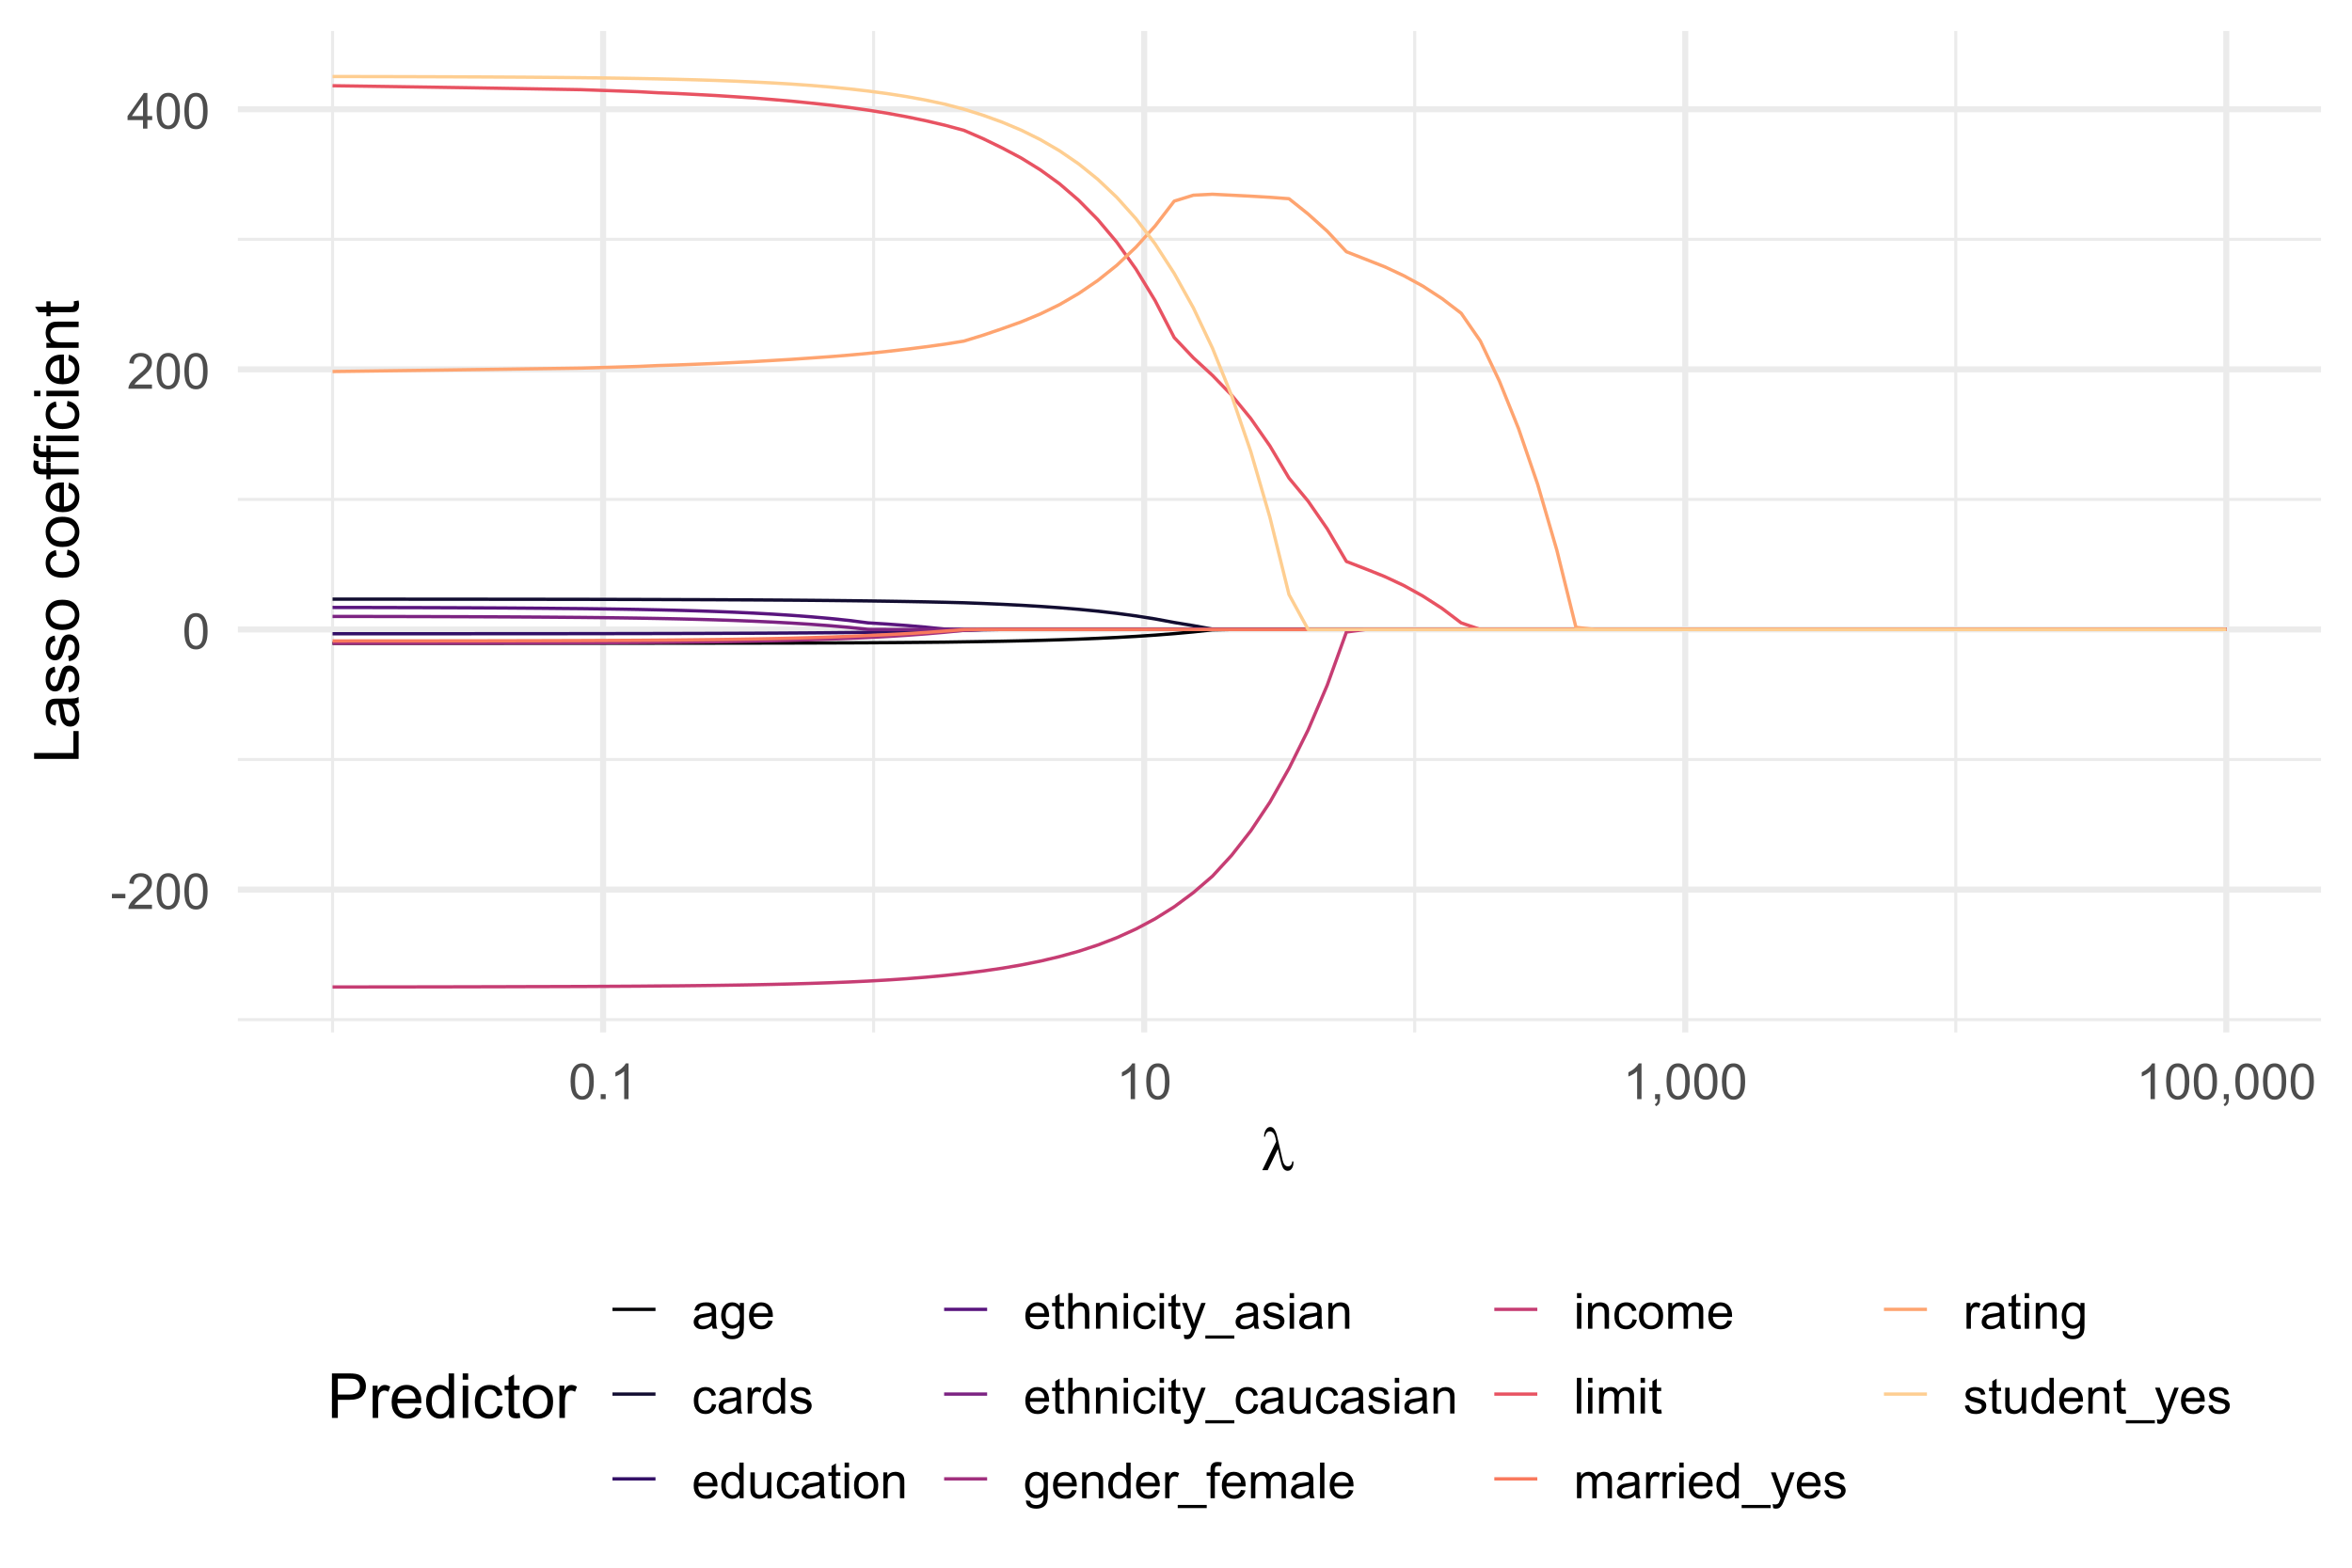 <?xml version="1.0" encoding="UTF-8"?>
<svg xmlns="http://www.w3.org/2000/svg" xmlns:xlink="http://www.w3.org/1999/xlink" width="756" height="504" viewBox="0 0 756 504">
<defs>
<g>
<g id="glyph-0-0">
<path d="M 0.508 -3.438 L 0.508 -4.852 L 4.828 -4.852 L 4.828 -3.438 Z M 0.508 -3.438 "/>
</g>
<g id="glyph-0-1">
<path d="M 8.055 -1.352 L 8.055 0 L 0.484 0 C 0.473 -0.34 0.527 -0.664 0.648 -0.977 C 0.84 -1.492 1.148 -2 1.574 -2.5 C 2 -3 2.613 -3.578 3.414 -4.234 C 4.66 -5.254 5.5 -6.062 5.938 -6.66 C 6.375 -7.258 6.594 -7.82 6.594 -8.352 C 6.594 -8.91 6.395 -9.379 5.996 -9.762 C 5.598 -10.145 5.078 -10.336 4.438 -10.336 C 3.762 -10.336 3.219 -10.133 2.812 -9.727 C 2.406 -9.32 2.199 -8.758 2.195 -8.039 L 0.75 -8.188 C 0.848 -9.266 1.223 -10.086 1.867 -10.652 C 2.512 -11.219 3.379 -11.5 4.469 -11.5 C 5.566 -11.5 6.438 -11.195 7.078 -10.586 C 7.719 -9.977 8.039 -9.223 8.039 -8.32 C 8.039 -7.863 7.945 -7.41 7.758 -6.969 C 7.57 -6.527 7.258 -6.059 6.824 -5.57 C 6.391 -5.082 5.668 -4.41 4.656 -3.555 C 3.812 -2.848 3.27 -2.367 3.031 -2.113 C 2.793 -1.859 2.594 -1.605 2.438 -1.352 Z M 8.055 -1.352 "/>
</g>
<g id="glyph-0-2">
<path d="M 0.664 -5.648 C 0.664 -7.004 0.805 -8.094 1.082 -8.918 C 1.359 -9.742 1.773 -10.379 2.324 -10.828 C 2.875 -11.277 3.566 -11.5 4.398 -11.5 C 5.012 -11.5 5.551 -11.375 6.016 -11.129 C 6.48 -10.883 6.863 -10.523 7.164 -10.059 C 7.465 -9.594 7.703 -9.023 7.875 -8.355 C 8.047 -7.688 8.133 -6.785 8.133 -5.648 C 8.133 -4.305 7.996 -3.219 7.719 -2.395 C 7.441 -1.57 7.031 -0.93 6.48 -0.48 C 5.93 -0.031 5.238 0.195 4.398 0.195 C 3.293 0.195 2.426 -0.199 1.797 -0.992 C 1.043 -1.945 0.664 -3.496 0.664 -5.648 M 2.109 -5.648 C 2.109 -3.77 2.328 -2.516 2.77 -1.895 C 3.211 -1.273 3.754 -0.961 4.398 -0.961 C 5.043 -0.961 5.586 -1.273 6.027 -1.898 C 6.469 -2.523 6.688 -3.773 6.688 -5.648 C 6.688 -7.535 6.469 -8.785 6.027 -9.406 C 5.586 -10.027 5.039 -10.336 4.383 -10.336 C 3.738 -10.336 3.223 -10.062 2.836 -9.516 C 2.352 -8.816 2.109 -7.527 2.109 -5.648 Z M 2.109 -5.648 "/>
</g>
<g id="glyph-0-3">
<path d="M 5.172 0 L 5.172 -2.742 L 0.203 -2.742 L 0.203 -4.031 L 5.43 -11.453 L 6.578 -11.453 L 6.578 -4.031 L 8.125 -4.031 L 8.125 -2.742 L 6.578 -2.742 L 6.578 0 L 5.172 0 M 5.172 -4.031 L 5.172 -9.195 L 1.586 -4.031 Z M 5.172 -4.031 "/>
</g>
<g id="glyph-0-4">
<path d="M 1.453 0 L 1.453 -1.602 L 3.055 -1.602 L 3.055 0 Z M 1.453 0 "/>
</g>
<g id="glyph-0-5">
<path d="M 5.961 0 L 4.555 0 L 4.555 -8.961 C 4.215 -8.637 3.773 -8.316 3.223 -7.992 C 2.672 -7.668 2.18 -7.426 1.742 -7.266 L 1.742 -8.625 C 2.527 -8.996 3.215 -9.441 3.805 -9.969 C 4.395 -10.496 4.809 -11.004 5.055 -11.5 L 5.961 -11.5 Z M 5.961 0 "/>
</g>
<g id="glyph-0-6">
<path d="M 1.422 0 L 1.422 -1.602 L 3.023 -1.602 L 3.023 0 C 3.023 0.59 2.918 1.062 2.711 1.426 C 2.504 1.789 2.172 2.066 1.719 2.266 L 1.328 1.664 C 1.625 1.535 1.844 1.344 1.984 1.09 C 2.125 0.836 2.203 0.473 2.219 0 Z M 1.422 0 "/>
</g>
<g id="glyph-0-7">
<path d="M 6.469 -1.023 C 5.949 -0.582 5.445 -0.27 4.965 -0.086 C 4.484 0.098 3.965 0.188 3.414 0.188 C 2.504 0.188 1.801 -0.035 1.312 -0.48 C 0.824 -0.926 0.578 -1.496 0.578 -2.188 C 0.578 -2.594 0.672 -2.965 0.855 -3.301 C 1.039 -3.637 1.281 -3.906 1.582 -4.109 C 1.883 -4.312 2.219 -4.465 2.594 -4.57 C 2.871 -4.645 3.285 -4.715 3.844 -4.781 C 4.98 -4.918 5.816 -5.078 6.352 -5.266 C 6.355 -5.457 6.359 -5.582 6.359 -5.633 C 6.359 -6.207 6.227 -6.609 5.961 -6.844 C 5.602 -7.16 5.066 -7.32 4.359 -7.32 C 3.699 -7.32 3.211 -7.203 2.895 -6.973 C 2.578 -6.742 2.348 -6.332 2.195 -5.742 L 0.82 -5.93 C 0.945 -6.52 1.152 -6.992 1.438 -7.355 C 1.723 -7.719 2.137 -7.996 2.68 -8.191 C 3.223 -8.387 3.848 -8.484 4.562 -8.484 C 5.27 -8.484 5.848 -8.402 6.289 -8.234 C 6.73 -8.066 7.059 -7.859 7.266 -7.605 C 7.473 -7.352 7.621 -7.035 7.703 -6.648 C 7.75 -6.41 7.773 -5.977 7.773 -5.352 L 7.773 -3.477 C 7.773 -2.168 7.805 -1.344 7.863 -0.996 C 7.922 -0.648 8.043 -0.316 8.219 0 L 6.75 0 C 6.605 -0.293 6.512 -0.633 6.469 -1.023 M 6.352 -4.164 C 5.84 -3.957 5.074 -3.777 4.055 -3.633 C 3.477 -3.551 3.066 -3.457 2.828 -3.352 C 2.59 -3.246 2.402 -3.094 2.273 -2.895 C 2.145 -2.695 2.078 -2.473 2.078 -2.227 C 2.078 -1.852 2.219 -1.539 2.504 -1.289 C 2.789 -1.039 3.203 -0.914 3.75 -0.914 C 4.293 -0.914 4.773 -1.031 5.195 -1.27 C 5.617 -1.508 5.926 -1.832 6.125 -2.242 C 6.277 -2.559 6.352 -3.027 6.352 -3.648 Z M 6.352 -4.164 "/>
</g>
<g id="glyph-0-8">
<path d="M 0.797 0.688 L 2.164 0.891 C 2.223 1.312 2.379 1.621 2.641 1.812 C 2.988 2.074 3.465 2.203 4.07 2.203 C 4.723 2.203 5.223 2.074 5.578 1.812 C 5.934 1.551 6.172 1.188 6.297 0.719 C 6.371 0.434 6.402 -0.168 6.398 -1.086 C 5.785 -0.363 5.02 0 4.102 0 C 2.961 0 2.078 -0.41 1.453 -1.234 C 0.828 -2.059 0.516 -3.043 0.516 -4.195 C 0.516 -4.988 0.66 -5.719 0.945 -6.387 C 1.23 -7.055 1.648 -7.574 2.191 -7.938 C 2.734 -8.301 3.375 -8.484 4.109 -8.484 C 5.09 -8.484 5.895 -8.09 6.531 -7.297 L 6.531 -8.297 L 7.828 -8.297 L 7.828 -1.125 C 7.828 0.168 7.695 1.082 7.434 1.621 C 7.172 2.16 6.754 2.586 6.184 2.898 C 5.613 3.211 4.91 3.367 4.078 3.367 C 3.09 3.367 2.289 3.145 1.68 2.699 C 1.07 2.254 0.777 1.582 0.797 0.688 M 1.961 -4.297 C 1.961 -3.207 2.176 -2.414 2.609 -1.914 C 3.043 -1.414 3.582 -1.164 4.234 -1.164 C 4.879 -1.164 5.422 -1.414 5.859 -1.91 C 6.297 -2.406 6.516 -3.188 6.516 -4.25 C 6.516 -5.266 6.289 -6.031 5.84 -6.547 C 5.391 -7.062 4.848 -7.32 4.211 -7.32 C 3.586 -7.32 3.055 -7.066 2.617 -6.559 C 2.18 -6.051 1.961 -5.297 1.961 -4.297 Z M 1.961 -4.297 "/>
</g>
<g id="glyph-0-9">
<path d="M 6.734 -2.672 L 8.188 -2.492 C 7.957 -1.645 7.535 -0.984 6.914 -0.516 C 6.293 -0.047 5.504 0.188 4.539 0.188 C 3.324 0.188 2.363 -0.188 1.652 -0.934 C 0.941 -1.68 0.586 -2.73 0.586 -4.078 C 0.586 -5.473 0.945 -6.559 1.664 -7.328 C 2.383 -8.098 3.316 -8.484 4.461 -8.484 C 5.57 -8.484 6.477 -8.105 7.18 -7.352 C 7.883 -6.598 8.234 -5.535 8.234 -4.164 C 8.234 -4.082 8.23 -3.957 8.227 -3.789 L 2.039 -3.789 C 2.09 -2.879 2.348 -2.18 2.812 -1.695 C 3.277 -1.211 3.855 -0.969 4.547 -0.969 C 5.062 -0.969 5.504 -1.105 5.867 -1.375 C 6.23 -1.645 6.52 -2.078 6.734 -2.672 M 2.117 -4.945 L 6.75 -4.945 C 6.688 -5.645 6.512 -6.168 6.219 -6.516 C 5.77 -7.059 5.191 -7.328 4.477 -7.328 C 3.832 -7.328 3.289 -7.113 2.848 -6.68 C 2.406 -6.246 2.164 -5.668 2.117 -4.945 Z M 2.117 -4.945 "/>
</g>
<g id="glyph-0-10">
<path d="M 6.469 -3.039 L 7.852 -2.859 C 7.699 -1.906 7.312 -1.16 6.691 -0.621 C 6.07 -0.082 5.305 0.188 4.398 0.188 C 3.262 0.188 2.352 -0.184 1.66 -0.926 C 0.969 -1.668 0.625 -2.73 0.625 -4.117 C 0.625 -5.012 0.773 -5.797 1.07 -6.469 C 1.367 -7.141 1.82 -7.645 2.426 -7.98 C 3.031 -8.316 3.691 -8.484 4.406 -8.484 C 5.309 -8.484 6.043 -8.258 6.617 -7.801 C 7.191 -7.344 7.559 -6.699 7.719 -5.859 L 6.352 -5.648 C 6.223 -6.207 5.992 -6.625 5.66 -6.906 C 5.328 -7.188 4.93 -7.328 4.461 -7.328 C 3.754 -7.328 3.176 -7.074 2.734 -6.566 C 2.293 -6.059 2.07 -5.254 2.07 -4.156 C 2.07 -3.043 2.285 -2.23 2.711 -1.727 C 3.137 -1.223 3.695 -0.969 4.383 -0.969 C 4.934 -0.969 5.395 -1.137 5.766 -1.477 C 6.137 -1.816 6.371 -2.336 6.469 -3.039 Z M 6.469 -3.039 "/>
</g>
<g id="glyph-0-11">
<path d="M 1.039 0 L 1.039 -8.297 L 2.305 -8.297 L 2.305 -7.039 C 2.629 -7.629 2.926 -8.016 3.199 -8.203 C 3.473 -8.391 3.773 -8.484 4.102 -8.484 C 4.574 -8.484 5.059 -8.332 5.547 -8.031 L 5.062 -6.727 C 4.719 -6.93 4.375 -7.031 4.031 -7.031 C 3.723 -7.031 3.449 -6.938 3.203 -6.754 C 2.957 -6.57 2.785 -6.312 2.68 -5.984 C 2.523 -5.484 2.445 -4.938 2.445 -4.344 L 2.445 0 Z M 1.039 0 "/>
</g>
<g id="glyph-0-12">
<path d="M 6.438 0 L 6.438 -1.047 C 5.91 -0.223 5.137 0.188 4.117 0.188 C 3.457 0.188 2.848 0.004 2.293 -0.359 C 1.738 -0.723 1.309 -1.234 1.004 -1.887 C 0.699 -2.539 0.547 -3.293 0.547 -4.141 C 0.547 -4.969 0.684 -5.719 0.961 -6.395 C 1.238 -7.07 1.652 -7.586 2.203 -7.945 C 2.754 -8.305 3.371 -8.484 4.055 -8.484 C 4.555 -8.484 5 -8.379 5.391 -8.168 C 5.781 -7.957 6.098 -7.684 6.344 -7.344 L 6.344 -11.453 L 7.742 -11.453 L 7.742 0 L 6.438 0 M 1.992 -4.141 C 1.992 -3.078 2.215 -2.285 2.664 -1.758 C 3.113 -1.23 3.641 -0.969 4.25 -0.969 C 4.863 -0.969 5.387 -1.219 5.816 -1.723 C 6.246 -2.227 6.461 -2.992 6.461 -4.023 C 6.461 -5.16 6.242 -5.992 5.805 -6.523 C 5.367 -7.055 4.828 -7.32 4.188 -7.32 C 3.562 -7.32 3.039 -7.066 2.621 -6.555 C 2.203 -6.043 1.992 -5.238 1.992 -4.141 Z M 1.992 -4.141 "/>
</g>
<g id="glyph-0-13">
<path d="M 0.492 -2.477 L 1.883 -2.695 C 1.961 -2.137 2.18 -1.711 2.535 -1.414 C 2.891 -1.117 3.391 -0.969 4.031 -0.969 C 4.676 -0.969 5.156 -1.102 5.469 -1.363 C 5.781 -1.625 5.938 -1.934 5.938 -2.289 C 5.938 -2.605 5.801 -2.855 5.523 -3.039 C 5.332 -3.164 4.852 -3.324 4.086 -3.516 C 3.055 -3.777 2.34 -4 1.941 -4.191 C 1.543 -4.383 1.242 -4.645 1.035 -4.98 C 0.828 -5.316 0.727 -5.688 0.727 -6.094 C 0.727 -6.465 0.812 -6.805 0.98 -7.121 C 1.148 -7.438 1.379 -7.699 1.672 -7.906 C 1.891 -8.066 2.188 -8.203 2.566 -8.316 C 2.945 -8.43 3.348 -8.484 3.781 -8.484 C 4.434 -8.484 5.004 -8.391 5.496 -8.203 C 5.988 -8.016 6.352 -7.762 6.586 -7.441 C 6.82 -7.121 6.98 -6.691 7.07 -6.156 L 5.695 -5.969 C 5.633 -6.395 5.453 -6.73 5.152 -6.969 C 4.852 -7.207 4.43 -7.328 3.883 -7.328 C 3.238 -7.328 2.777 -7.223 2.5 -7.008 C 2.223 -6.793 2.086 -6.543 2.086 -6.258 C 2.086 -6.074 2.145 -5.91 2.258 -5.766 C 2.371 -5.613 2.551 -5.488 2.797 -5.391 C 2.938 -5.34 3.352 -5.219 4.039 -5.031 C 5.035 -4.766 5.727 -4.547 6.121 -4.379 C 6.516 -4.211 6.824 -3.965 7.047 -3.641 C 7.27 -3.316 7.383 -2.918 7.383 -2.438 C 7.383 -1.969 7.246 -1.527 6.973 -1.113 C 6.699 -0.699 6.305 -0.379 5.789 -0.152 C 5.273 0.074 4.691 0.188 4.039 0.188 C 2.961 0.188 2.141 -0.035 1.574 -0.484 C 1.008 -0.934 0.648 -1.598 0.492 -2.477 Z M 0.492 -2.477 "/>
</g>
<g id="glyph-0-14">
<path d="M 6.492 0 L 6.492 -1.219 C 5.848 -0.281 4.969 0.188 3.859 0.188 C 3.371 0.188 2.914 0.094 2.488 -0.094 C 2.062 -0.281 1.75 -0.516 1.543 -0.801 C 1.336 -1.086 1.191 -1.434 1.109 -1.844 C 1.051 -2.121 1.023 -2.559 1.023 -3.156 L 1.023 -8.297 L 2.43 -8.297 L 2.43 -3.695 C 2.43 -2.961 2.457 -2.465 2.516 -2.211 C 2.605 -1.84 2.793 -1.551 3.078 -1.34 C 3.363 -1.129 3.719 -1.023 4.141 -1.023 C 4.562 -1.023 4.957 -1.133 5.328 -1.348 C 5.699 -1.562 5.961 -1.859 6.113 -2.23 C 6.266 -2.602 6.344 -3.145 6.344 -3.852 L 6.344 -8.297 L 7.75 -8.297 L 7.75 0 Z M 6.492 0 "/>
</g>
<g id="glyph-0-15">
<path d="M 4.125 -1.258 L 4.328 -0.016 C 3.934 0.066 3.578 0.109 3.266 0.109 C 2.754 0.109 2.359 0.027 2.078 -0.133 C 1.797 -0.293 1.598 -0.508 1.484 -0.77 C 1.371 -1.031 1.312 -1.586 1.312 -2.43 L 1.312 -7.203 L 0.281 -7.203 L 0.281 -8.297 L 1.312 -8.297 L 1.312 -10.352 L 2.711 -11.195 L 2.711 -8.297 L 4.125 -8.297 L 4.125 -7.203 L 2.711 -7.203 L 2.711 -2.352 C 2.711 -1.949 2.734 -1.691 2.785 -1.578 C 2.836 -1.465 2.914 -1.371 3.027 -1.305 C 3.141 -1.238 3.301 -1.203 3.508 -1.203 C 3.664 -1.203 3.871 -1.223 4.125 -1.258 Z M 4.125 -1.258 "/>
</g>
<g id="glyph-0-16">
<path d="M 1.062 -9.836 L 1.062 -11.453 L 2.469 -11.453 L 2.469 -9.836 L 1.062 -9.836 M 1.062 0 L 1.062 -8.297 L 2.469 -8.297 L 2.469 0 Z M 1.062 0 "/>
</g>
<g id="glyph-0-17">
<path d="M 0.531 -4.148 C 0.531 -5.684 0.957 -6.824 1.812 -7.562 C 2.527 -8.176 3.395 -8.484 4.422 -8.484 C 5.562 -8.484 6.496 -8.109 7.219 -7.363 C 7.941 -6.617 8.305 -5.582 8.305 -4.266 C 8.305 -3.199 8.145 -2.359 7.824 -1.746 C 7.504 -1.133 7.039 -0.66 6.426 -0.32 C 5.812 0.02 5.145 0.188 4.422 0.188 C 3.262 0.188 2.32 -0.184 1.605 -0.93 C 0.891 -1.676 0.531 -2.746 0.531 -4.148 M 1.977 -4.148 C 1.977 -3.086 2.207 -2.289 2.672 -1.762 C 3.137 -1.234 3.719 -0.969 4.422 -0.969 C 5.121 -0.969 5.699 -1.234 6.164 -1.766 C 6.629 -2.297 6.859 -3.105 6.859 -4.195 C 6.859 -5.223 6.625 -6 6.16 -6.527 C 5.695 -7.055 5.113 -7.32 4.422 -7.32 C 3.719 -7.32 3.137 -7.059 2.672 -6.531 C 2.207 -6.004 1.977 -5.211 1.977 -4.148 Z M 1.977 -4.148 "/>
</g>
<g id="glyph-0-18">
<path d="M 1.055 0 L 1.055 -8.297 L 2.32 -8.297 L 2.32 -7.117 C 2.93 -8.027 3.809 -8.484 4.961 -8.484 C 5.461 -8.484 5.922 -8.395 6.34 -8.215 C 6.758 -8.035 7.074 -7.801 7.281 -7.508 C 7.488 -7.215 7.637 -6.871 7.719 -6.469 C 7.77 -6.207 7.797 -5.754 7.797 -5.102 L 7.797 0 L 6.391 0 L 6.391 -5.047 C 6.391 -5.621 6.336 -6.047 6.227 -6.332 C 6.117 -6.617 5.922 -6.844 5.645 -7.012 C 5.367 -7.18 5.039 -7.266 4.664 -7.266 C 4.066 -7.266 3.547 -7.074 3.113 -6.695 C 2.68 -6.316 2.461 -5.594 2.461 -4.531 L 2.461 0 Z M 1.055 0 "/>
</g>
<g id="glyph-0-19">
<path d="M 1.055 0 L 1.055 -11.453 L 2.461 -11.453 L 2.461 -7.344 C 3.117 -8.105 3.945 -8.484 4.945 -8.484 C 5.559 -8.484 6.094 -8.363 6.547 -8.121 C 7 -7.879 7.324 -7.543 7.52 -7.117 C 7.715 -6.691 7.812 -6.07 7.812 -5.258 L 7.812 0 L 6.406 0 L 6.406 -5.258 C 6.406 -5.961 6.254 -6.473 5.949 -6.793 C 5.645 -7.113 5.215 -7.273 4.656 -7.273 C 4.238 -7.273 3.848 -7.164 3.48 -6.949 C 3.113 -6.734 2.852 -6.441 2.695 -6.07 C 2.539 -5.699 2.461 -5.191 2.461 -4.539 L 2.461 0 Z M 1.055 0 "/>
</g>
<g id="glyph-0-20">
<path d="M 0.992 3.195 L 0.836 1.875 C 1.145 1.957 1.41 2 1.641 2 C 1.953 2 2.203 1.949 2.391 1.844 C 2.578 1.738 2.73 1.594 2.852 1.406 C 2.941 1.266 3.082 0.918 3.281 0.359 C 3.309 0.281 3.348 0.168 3.406 0.016 L 0.258 -8.297 L 1.773 -8.297 L 3.5 -3.492 C 3.723 -2.883 3.926 -2.242 4.102 -1.57 C 4.262 -2.215 4.457 -2.848 4.68 -3.461 L 6.453 -8.297 L 7.859 -8.297 L 4.703 0.141 C 4.363 1.051 4.102 1.68 3.914 2.023 C 3.664 2.488 3.379 2.828 3.055 3.043 C 2.73 3.258 2.348 3.367 1.898 3.367 C 1.629 3.367 1.324 3.309 0.992 3.195 Z M 0.992 3.195 "/>
</g>
<g id="glyph-0-21">
<path d="M -0.242 3.18 L -0.242 2.164 L 9.078 2.164 L 9.078 3.18 Z M -0.242 3.18 "/>
</g>
<g id="glyph-0-22">
<path d="M 1.391 0 L 1.391 -7.203 L 0.148 -7.203 L 0.148 -8.297 L 1.391 -8.297 L 1.391 -9.18 C 1.391 -9.738 1.441 -10.152 1.539 -10.422 C 1.676 -10.785 1.914 -11.082 2.254 -11.309 C 2.594 -11.535 3.074 -11.648 3.688 -11.648 C 4.082 -11.648 4.52 -11.602 5 -11.508 L 4.789 -10.281 C 4.496 -10.332 4.223 -10.359 3.961 -10.359 C 3.535 -10.359 3.23 -10.27 3.055 -10.086 C 2.879 -9.902 2.789 -9.562 2.789 -9.062 L 2.789 -8.297 L 4.406 -8.297 L 4.406 -7.203 L 2.789 -7.203 L 2.789 0 Z M 1.391 0 "/>
</g>
<g id="glyph-0-23">
<path d="M 1.055 0 L 1.055 -8.297 L 2.312 -8.297 L 2.312 -7.133 C 2.574 -7.539 2.918 -7.867 3.352 -8.113 C 3.785 -8.359 4.277 -8.484 4.828 -8.484 C 5.441 -8.484 5.945 -8.355 6.34 -8.102 C 6.734 -7.848 7.012 -7.488 7.172 -7.031 C 7.828 -8 8.684 -8.484 9.734 -8.484 C 10.559 -8.484 11.191 -8.258 11.633 -7.801 C 12.074 -7.344 12.297 -6.645 12.297 -5.695 L 12.297 0 L 10.898 0 L 10.898 -5.227 C 10.898 -5.789 10.852 -6.195 10.762 -6.441 C 10.672 -6.688 10.504 -6.887 10.266 -7.039 C 10.027 -7.191 9.746 -7.266 9.422 -7.266 C 8.84 -7.266 8.355 -7.07 7.969 -6.684 C 7.582 -6.297 7.391 -5.676 7.391 -4.82 L 7.391 0 L 5.984 0 L 5.984 -5.391 C 5.984 -6.016 5.871 -6.484 5.641 -6.797 C 5.41 -7.109 5.035 -7.266 4.516 -7.266 C 4.121 -7.266 3.754 -7.16 3.418 -6.953 C 3.082 -6.746 2.84 -6.441 2.688 -6.039 C 2.535 -5.637 2.461 -5.059 2.461 -4.305 L 2.461 0 Z M 1.055 0 "/>
</g>
<g id="glyph-0-24">
<path d="M 1.023 0 L 1.023 -11.453 L 2.43 -11.453 L 2.43 0 Z M 1.023 0 "/>
</g>
<g id="glyph-1-0">
<path d="M 5.508 -6.828 L 2.219 0 L 0.477 0 L 4.953 -9.211 L 4.785 -10.07 C 4.59 -11.008 4.328 -11.641 4 -11.977 C 3.672 -12.312 3.305 -12.48 2.898 -12.48 C 2.535 -12.48 2.219 -12.348 1.945 -12.078 C 1.672 -11.812 1.492 -11.379 1.406 -10.781 L 1.055 -10.781 C 1.074 -11.797 1.324 -12.609 1.805 -13.223 C 2.152 -13.664 2.57 -13.887 3.066 -13.887 C 3.504 -13.887 3.875 -13.715 4.188 -13.367 C 4.656 -12.844 5.043 -11.91 5.344 -10.578 L 6.906 -3.703 C 7.141 -2.672 7.406 -2.004 7.703 -1.699 C 7.996 -1.387 8.344 -1.23 8.742 -1.23 C 9.117 -1.23 9.43 -1.359 9.672 -1.609 C 9.918 -1.863 10.062 -2.273 10.109 -2.832 L 10.488 -2.832 C 10.496 -2.664 10.5 -2.535 10.5 -2.453 C 10.5 -1.598 10.285 -0.91 9.863 -0.391 C 9.543 0 9.129 0.195 8.613 0.195 C 8.156 0.195 7.75 0.004 7.391 -0.383 C 7.035 -0.766 6.699 -1.648 6.387 -3.027 Z M 5.508 -6.828 "/>
</g>
<g id="glyph-2-0">
<path d="M 0 -1.465 L -14.316 -1.465 L -14.316 -3.359 L -1.688 -3.359 L -1.688 -10.41 L 0 -10.41 Z M 0 -1.465 "/>
</g>
<g id="glyph-2-1">
<path d="M -1.277 -8.086 C -0.727 -7.434 -0.336 -6.809 -0.105 -6.207 C 0.121 -5.605 0.234 -4.957 0.234 -4.266 C 0.234 -3.129 -0.043 -2.254 -0.602 -1.641 C -1.156 -1.027 -1.867 -0.723 -2.734 -0.723 C -3.242 -0.723 -3.707 -0.84 -4.125 -1.07 C -4.547 -1.301 -4.883 -1.602 -5.137 -1.977 C -5.391 -2.352 -5.582 -2.773 -5.711 -3.242 C -5.805 -3.586 -5.891 -4.109 -5.977 -4.805 C -6.145 -6.223 -6.348 -7.27 -6.582 -7.938 C -6.824 -7.945 -6.977 -7.949 -7.039 -7.949 C -7.758 -7.949 -8.262 -7.785 -8.555 -7.453 C -8.953 -7.004 -9.148 -6.336 -9.148 -5.449 C -9.148 -4.621 -9.004 -4.012 -8.715 -3.617 C -8.426 -3.223 -7.914 -2.934 -7.18 -2.746 L -7.414 -1.027 C -8.148 -1.18 -8.742 -1.438 -9.195 -1.797 C -9.648 -2.156 -9.996 -2.672 -10.238 -3.352 C -10.484 -4.027 -10.605 -4.812 -10.605 -5.703 C -10.605 -6.59 -10.5 -7.309 -10.293 -7.863 C -10.086 -8.414 -9.824 -8.82 -9.508 -9.082 C -9.191 -9.344 -8.793 -9.523 -8.312 -9.629 C -8.012 -9.688 -7.469 -9.719 -6.688 -9.719 L -4.344 -9.719 C -2.711 -9.719 -1.68 -9.754 -1.246 -9.828 C -0.812 -9.902 -0.398 -10.051 0 -10.273 L 0 -8.438 C -0.363 -8.254 -0.789 -8.137 -1.277 -8.086 M -5.203 -7.938 C -4.945 -7.301 -4.723 -6.344 -4.539 -5.07 C -4.438 -4.344 -4.32 -3.836 -4.188 -3.535 C -4.059 -3.234 -3.867 -3.004 -3.617 -2.844 C -3.367 -2.68 -3.09 -2.598 -2.781 -2.598 C -2.312 -2.598 -1.922 -2.773 -1.609 -3.129 C -1.297 -3.484 -1.141 -4.004 -1.141 -4.688 C -1.141 -5.363 -1.289 -5.969 -1.586 -6.492 C -1.883 -7.023 -2.289 -7.41 -2.801 -7.656 C -3.199 -7.844 -3.785 -7.938 -4.559 -7.938 Z M -5.203 -7.938 "/>
</g>
<g id="glyph-2-2">
<path d="M -3.094 -0.617 L -3.367 -2.352 C -2.672 -2.453 -2.141 -2.723 -1.766 -3.168 C -1.395 -3.613 -1.211 -4.238 -1.211 -5.039 C -1.211 -5.848 -1.375 -6.445 -1.703 -6.836 C -2.031 -7.227 -2.418 -7.422 -2.859 -7.422 C -3.258 -7.422 -3.57 -7.25 -3.797 -6.906 C -3.953 -6.664 -4.152 -6.062 -4.395 -5.109 C -4.719 -3.82 -5 -2.926 -5.238 -2.426 C -5.477 -1.93 -5.805 -1.551 -6.227 -1.293 C -6.645 -1.035 -7.109 -0.91 -7.617 -0.91 C -8.078 -0.91 -8.508 -1.016 -8.902 -1.227 C -9.297 -1.438 -9.621 -1.727 -9.883 -2.09 C -10.086 -2.363 -10.254 -2.734 -10.395 -3.207 C -10.535 -3.68 -10.605 -4.188 -10.605 -4.727 C -10.605 -5.539 -10.488 -6.254 -10.254 -6.871 C -10.02 -7.484 -9.703 -7.938 -9.301 -8.234 C -8.902 -8.523 -8.367 -8.727 -7.695 -8.836 L -7.461 -7.121 C -7.996 -7.043 -8.41 -6.816 -8.711 -6.441 C -9.012 -6.066 -9.16 -5.539 -9.16 -4.855 C -9.16 -4.047 -9.027 -3.469 -8.758 -3.125 C -8.492 -2.781 -8.18 -2.609 -7.82 -2.609 C -7.594 -2.609 -7.391 -2.68 -7.207 -2.824 C -7.02 -2.965 -6.863 -3.191 -6.738 -3.496 C -6.672 -3.672 -6.523 -4.188 -6.289 -5.047 C -5.957 -6.293 -5.684 -7.16 -5.473 -7.652 C -5.262 -8.145 -4.953 -8.527 -4.551 -8.809 C -4.148 -9.09 -3.645 -9.227 -3.047 -9.227 C -2.461 -9.227 -1.91 -9.059 -1.391 -8.715 C -0.875 -8.375 -0.473 -7.879 -0.191 -7.234 C 0.094 -6.594 0.234 -5.863 0.234 -5.047 C 0.234 -3.703 -0.047 -2.676 -0.605 -1.969 C -1.164 -1.262 -1.996 -0.812 -3.094 -0.617 Z M -3.094 -0.617 "/>
</g>
<g id="glyph-2-3">
<path d="M -5.188 -0.664 C -7.105 -0.664 -8.527 -1.199 -9.453 -2.266 C -10.223 -3.156 -10.605 -4.246 -10.605 -5.527 C -10.605 -6.953 -10.137 -8.117 -9.203 -9.023 C -8.27 -9.93 -6.98 -10.383 -5.332 -10.383 C -3.996 -10.383 -2.949 -10.18 -2.184 -9.781 C -1.418 -9.379 -0.824 -8.797 -0.398 -8.031 C 0.023 -7.266 0.234 -6.434 0.234 -5.527 C 0.234 -4.074 -0.23 -2.902 -1.16 -2.008 C -2.094 -1.113 -3.434 -0.664 -5.188 -0.664 M -5.188 -2.473 C -3.859 -2.473 -2.863 -2.762 -2.203 -3.34 C -1.543 -3.918 -1.211 -4.648 -1.211 -5.527 C -1.211 -6.398 -1.543 -7.125 -2.207 -7.703 C -2.871 -8.285 -3.883 -8.574 -5.242 -8.574 C -6.527 -8.574 -7.5 -8.281 -8.16 -7.699 C -8.82 -7.117 -9.148 -6.395 -9.148 -5.527 C -9.148 -4.648 -8.82 -3.918 -8.164 -3.34 C -7.508 -2.762 -6.516 -2.473 -5.188 -2.473 Z M -5.188 -2.473 "/>
</g>
<g id="glyph-2-4">
</g>
<g id="glyph-2-5">
<path d="M -3.797 -8.086 L -3.574 -9.812 C -2.383 -9.625 -1.449 -9.141 -0.777 -8.363 C -0.102 -7.586 0.234 -6.633 0.234 -5.5 C 0.234 -4.078 -0.23 -2.938 -1.156 -2.074 C -2.086 -1.211 -3.414 -0.781 -5.148 -0.781 C -6.266 -0.781 -7.246 -0.969 -8.086 -1.34 C -8.926 -1.711 -9.555 -2.273 -9.977 -3.031 C -10.395 -3.789 -10.605 -4.617 -10.605 -5.508 C -10.605 -6.633 -10.32 -7.555 -9.75 -8.273 C -9.18 -8.988 -8.371 -9.445 -7.324 -9.648 L -7.059 -7.938 C -7.758 -7.777 -8.281 -7.488 -8.633 -7.074 C -8.984 -6.66 -9.16 -6.164 -9.16 -5.578 C -9.16 -4.691 -8.844 -3.973 -8.207 -3.418 C -7.574 -2.863 -6.57 -2.59 -5.195 -2.59 C -3.801 -2.59 -2.789 -2.855 -2.156 -3.391 C -1.527 -3.922 -1.211 -4.617 -1.211 -5.477 C -1.211 -6.168 -1.422 -6.746 -1.844 -7.207 C -2.27 -7.668 -2.918 -7.961 -3.797 -8.086 Z M -3.797 -8.086 "/>
</g>
<g id="glyph-2-6">
<path d="M -3.34 -8.418 L -3.113 -10.234 C -2.055 -9.949 -1.23 -9.418 -0.645 -8.641 C -0.059 -7.867 0.234 -6.879 0.234 -5.672 C 0.234 -4.156 -0.234 -2.953 -1.168 -2.066 C -2.102 -1.176 -3.41 -0.734 -5.098 -0.734 C -6.844 -0.734 -8.195 -1.184 -9.16 -2.082 C -10.125 -2.98 -10.605 -4.145 -10.605 -5.578 C -10.605 -6.965 -10.133 -8.094 -9.188 -8.977 C -8.246 -9.852 -6.918 -10.293 -5.203 -10.293 C -5.102 -10.293 -4.945 -10.289 -4.734 -10.281 L -4.734 -2.551 C -3.598 -2.613 -2.727 -2.938 -2.117 -3.516 C -1.512 -4.094 -1.211 -4.816 -1.211 -5.684 C -1.211 -6.328 -1.379 -6.879 -1.719 -7.336 C -2.059 -7.789 -2.598 -8.152 -3.34 -8.418 M -6.18 -2.648 L -6.18 -8.438 C -7.055 -8.359 -7.707 -8.137 -8.145 -7.773 C -8.82 -7.215 -9.16 -6.488 -9.16 -5.598 C -9.16 -4.789 -8.891 -4.109 -8.352 -3.559 C -7.809 -3.008 -7.086 -2.707 -6.18 -2.648 Z M -6.18 -2.648 "/>
</g>
<g id="glyph-2-7">
<path d="M 0 -1.738 L -9.004 -1.738 L -9.004 -0.188 L -10.371 -0.188 L -10.371 -1.738 L -11.477 -1.738 C -12.172 -1.738 -12.688 -1.801 -13.027 -1.926 C -13.484 -2.094 -13.852 -2.391 -14.137 -2.816 C -14.418 -3.242 -14.562 -3.84 -14.562 -4.609 C -14.562 -5.105 -14.5 -5.652 -14.383 -6.25 L -12.852 -5.988 C -12.918 -5.621 -12.949 -5.277 -12.949 -4.953 C -12.949 -4.418 -12.836 -4.039 -12.609 -3.82 C -12.379 -3.598 -11.953 -3.488 -11.328 -3.488 L -10.371 -3.488 L -10.371 -5.508 L -9.004 -5.508 L -9.004 -3.488 L 0 -3.484 Z M 0 -1.738 "/>
</g>
<g id="glyph-2-8">
<path d="M -12.297 -1.328 L -14.316 -1.328 L -14.316 -3.086 L -12.297 -3.086 L -12.297 -1.328 M 0 -1.328 L -10.371 -1.328 L -10.371 -3.086 L 0 -3.086 Z M 0 -1.328 "/>
</g>
<g id="glyph-2-9">
<path d="M 0 -1.32 L -10.371 -1.32 L -10.371 -2.902 L -8.898 -2.902 C -10.035 -3.66 -10.605 -4.762 -10.605 -6.203 C -10.605 -6.828 -10.492 -7.402 -10.27 -7.926 C -10.043 -8.449 -9.75 -8.84 -9.383 -9.102 C -9.02 -9.363 -8.586 -9.543 -8.086 -9.648 C -7.762 -9.715 -7.191 -9.746 -6.375 -9.746 L 0 -9.746 L 0 -7.988 L -6.309 -7.988 C -7.023 -7.988 -7.559 -7.922 -7.914 -7.785 C -8.27 -7.648 -8.555 -7.402 -8.766 -7.055 C -8.977 -6.707 -9.082 -6.301 -9.082 -5.832 C -9.082 -5.082 -8.844 -4.434 -8.367 -3.891 C -7.895 -3.348 -6.992 -3.078 -5.664 -3.078 L 0 -3.078 Z M 0 -1.32 "/>
</g>
<g id="glyph-2-10">
<path d="M -1.57 -5.156 L -0.02 -5.41 C 0.086 -4.914 0.137 -4.473 0.137 -4.082 C 0.137 -3.445 0.035 -2.949 -0.164 -2.598 C -0.367 -2.246 -0.633 -2 -0.961 -1.855 C -1.289 -1.711 -1.984 -1.641 -3.039 -1.641 L -9.004 -1.641 L -9.004 -0.352 L -10.371 -0.352 L -10.371 -1.641 L -12.938 -1.641 L -13.992 -3.391 L -10.371 -3.391 L -10.371 -5.156 L -9.004 -5.156 L -9.004 -3.391 L -2.938 -3.391 C -2.438 -3.391 -2.117 -3.418 -1.973 -3.48 C -1.828 -3.543 -1.715 -3.645 -1.629 -3.785 C -1.547 -3.926 -1.504 -4.125 -1.504 -4.383 C -1.504 -4.578 -1.527 -4.836 -1.57 -5.156 Z M -1.57 -5.156 "/>
</g>
<g id="glyph-3-0">
<path d="M 1.543 0 L 1.543 -14.316 L 6.945 -14.316 C 7.895 -14.316 8.621 -14.27 9.121 -14.18 C 9.824 -14.062 10.414 -13.84 10.891 -13.512 C 11.363 -13.184 11.746 -12.723 12.035 -12.129 C 12.324 -11.535 12.469 -10.887 12.469 -10.176 C 12.469 -8.957 12.082 -7.93 11.309 -7.086 C 10.535 -6.242 9.133 -5.82 7.109 -5.82 L 3.438 -5.82 L 3.438 0 L 1.543 0 M 3.438 -7.508 L 7.141 -7.508 C 8.363 -7.508 9.23 -7.738 9.746 -8.195 C 10.262 -8.648 10.516 -9.289 10.516 -10.117 C 10.516 -10.715 10.367 -11.23 10.062 -11.656 C 9.762 -12.082 9.363 -12.363 8.867 -12.5 C 8.547 -12.586 7.961 -12.625 7.102 -12.625 L 3.438 -12.625 Z M 3.438 -7.508 "/>
</g>
<g id="glyph-3-1">
<path d="M 1.297 0 L 1.297 -10.371 L 2.883 -10.371 L 2.883 -8.797 C 3.285 -9.535 3.656 -10.02 4 -10.254 C 4.34 -10.488 4.715 -10.605 5.125 -10.605 C 5.719 -10.605 6.32 -10.418 6.934 -10.039 L 6.328 -8.406 C 5.898 -8.66 5.469 -8.789 5.039 -8.789 C 4.656 -8.789 4.309 -8.672 4.004 -8.441 C 3.699 -8.211 3.48 -7.891 3.352 -7.48 C 3.156 -6.855 3.055 -6.172 3.055 -5.43 L 3.055 0 Z M 1.297 0 "/>
</g>
<g id="glyph-3-2">
<path d="M 8.418 -3.34 L 10.234 -3.117 C 9.949 -2.055 9.418 -1.23 8.641 -0.645 C 7.867 -0.059 6.879 0.234 5.672 0.234 C 4.156 0.234 2.953 -0.234 2.066 -1.168 C 1.176 -2.102 0.734 -3.41 0.734 -5.098 C 0.734 -6.844 1.18 -8.195 2.078 -9.16 C 2.977 -10.125 4.145 -10.605 5.578 -10.605 C 6.961 -10.605 8.094 -10.133 8.977 -9.188 C 9.852 -8.246 10.293 -6.918 10.293 -5.203 C 10.293 -5.102 10.289 -4.945 10.281 -4.734 L 2.547 -4.734 C 2.613 -3.598 2.938 -2.727 3.516 -2.117 C 4.094 -1.516 4.816 -1.211 5.684 -1.211 C 6.328 -1.211 6.879 -1.379 7.336 -1.719 C 7.789 -2.059 8.152 -2.598 8.418 -3.34 M 2.648 -6.18 L 8.438 -6.18 C 8.359 -7.055 8.137 -7.707 7.773 -8.145 C 7.215 -8.82 6.488 -9.16 5.594 -9.16 C 4.789 -9.16 4.109 -8.891 3.559 -8.352 C 3.008 -7.809 2.703 -7.086 2.648 -6.18 Z M 2.648 -6.18 "/>
</g>
<g id="glyph-3-3">
<path d="M 8.047 0 L 8.047 -1.309 C 7.391 -0.281 6.422 0.234 5.148 0.234 C 4.32 0.234 3.559 0.008 2.867 -0.449 C 2.172 -0.906 1.637 -1.543 1.254 -2.359 C 0.875 -3.176 0.684 -4.113 0.684 -5.176 C 0.684 -6.211 0.855 -7.148 1.203 -7.992 C 1.547 -8.836 2.062 -9.48 2.754 -9.93 C 3.445 -10.383 4.215 -10.605 5.07 -10.605 C 5.695 -10.605 6.25 -10.473 6.738 -10.211 C 7.227 -9.945 7.625 -9.602 7.93 -9.18 L 7.93 -14.316 L 9.68 -14.316 L 9.68 0 L 8.047 0 M 2.492 -5.176 C 2.488 -3.848 2.77 -2.855 3.328 -2.195 C 3.891 -1.539 4.551 -1.211 5.312 -1.211 C 6.082 -1.211 6.734 -1.523 7.27 -2.152 C 7.809 -2.781 8.078 -3.742 8.078 -5.031 C 8.078 -6.449 7.805 -7.492 7.258 -8.156 C 6.711 -8.82 6.035 -9.148 5.234 -9.148 C 4.453 -9.148 3.801 -8.832 3.277 -8.195 C 2.754 -7.555 2.488 -6.551 2.492 -5.176 Z M 2.492 -5.176 "/>
</g>
<g id="glyph-3-4">
<path d="M 1.328 -12.297 L 1.328 -14.316 L 3.086 -14.316 L 3.086 -12.297 L 1.328 -12.297 M 1.328 0 L 1.328 -10.371 L 3.086 -10.371 L 3.086 0 Z M 1.328 0 "/>
</g>
<g id="glyph-3-5">
<path d="M 8.086 -3.797 L 9.812 -3.574 C 9.625 -2.383 9.141 -1.449 8.363 -0.777 C 7.586 -0.102 6.633 0.234 5.5 0.234 C 4.078 0.234 2.938 -0.23 2.074 -1.156 C 1.211 -2.086 0.781 -3.414 0.781 -5.148 C 0.781 -6.266 0.969 -7.246 1.336 -8.086 C 1.711 -8.926 2.273 -9.555 3.031 -9.977 C 3.789 -10.395 4.617 -10.605 5.508 -10.605 C 6.633 -10.605 7.555 -10.32 8.273 -9.75 C 8.988 -9.18 9.445 -8.371 9.648 -7.324 L 7.938 -7.062 C 7.777 -7.758 7.488 -8.281 7.074 -8.633 C 6.66 -8.984 6.164 -9.16 5.578 -9.16 C 4.691 -9.16 3.973 -8.844 3.418 -8.207 C 2.863 -7.574 2.586 -6.57 2.586 -5.195 C 2.586 -3.801 2.855 -2.789 3.391 -2.156 C 3.922 -1.527 4.617 -1.211 5.477 -1.211 C 6.168 -1.211 6.746 -1.422 7.207 -1.844 C 7.668 -2.27 7.961 -2.922 8.086 -3.797 Z M 8.086 -3.797 "/>
</g>
<g id="glyph-3-6">
<path d="M 5.156 -1.57 L 5.41 -0.02 C 4.914 0.086 4.473 0.137 4.082 0.137 C 3.445 0.137 2.949 0.035 2.598 -0.164 C 2.246 -0.367 2 -0.633 1.855 -0.961 C 1.711 -1.289 1.641 -1.984 1.641 -3.039 L 1.641 -9.004 L 0.352 -9.004 L 0.352 -10.371 L 1.641 -10.371 L 1.641 -12.938 L 3.391 -13.992 L 3.391 -10.371 L 5.156 -10.371 L 5.156 -9.004 L 3.391 -9.004 L 3.391 -2.938 C 3.391 -2.438 3.418 -2.117 3.48 -1.973 C 3.543 -1.828 3.645 -1.715 3.785 -1.633 C 3.926 -1.547 4.125 -1.504 4.383 -1.504 C 4.578 -1.504 4.836 -1.527 5.156 -1.57 Z M 5.156 -1.57 "/>
</g>
<g id="glyph-3-7">
<path d="M 0.664 -5.188 C 0.664 -7.105 1.199 -8.527 2.266 -9.453 C 3.156 -10.223 4.246 -10.605 5.527 -10.605 C 6.953 -10.605 8.117 -10.137 9.023 -9.203 C 9.93 -8.27 10.383 -6.98 10.383 -5.332 C 10.383 -3.996 10.18 -2.949 9.781 -2.184 C 9.379 -1.418 8.797 -0.824 8.031 -0.398 C 7.266 0.023 6.434 0.234 5.527 0.234 C 4.074 0.234 2.902 -0.23 2.008 -1.164 C 1.113 -2.094 0.664 -3.434 0.664 -5.188 M 2.469 -5.188 C 2.469 -3.859 2.762 -2.863 3.34 -2.203 C 3.918 -1.543 4.648 -1.211 5.527 -1.211 C 6.398 -1.211 7.125 -1.543 7.703 -2.207 C 8.285 -2.871 8.574 -3.883 8.574 -5.242 C 8.574 -6.527 8.281 -7.5 7.699 -8.16 C 7.117 -8.82 6.395 -9.148 5.527 -9.148 C 4.648 -9.148 3.918 -8.82 3.34 -8.164 C 2.762 -7.508 2.469 -6.516 2.469 -5.188 Z M 2.469 -5.188 "/>
</g>
</g>
<clipPath id="clip-0">
<path clip-rule="nonzero" d="M 76.461 327 L 746.039 327 L 746.039 329 L 76.461 329 Z M 76.461 327 "/>
</clipPath>
<clipPath id="clip-1">
<path clip-rule="nonzero" d="M 76.461 243 L 746.039 243 L 746.039 245 L 76.461 245 Z M 76.461 243 "/>
</clipPath>
<clipPath id="clip-2">
<path clip-rule="nonzero" d="M 76.461 160 L 746.039 160 L 746.039 162 L 76.461 162 Z M 76.461 160 "/>
</clipPath>
<clipPath id="clip-3">
<path clip-rule="nonzero" d="M 76.461 76 L 746.039 76 L 746.039 78 L 76.461 78 Z M 76.461 76 "/>
</clipPath>
<clipPath id="clip-4">
<path clip-rule="nonzero" d="M 106 9.961 L 108 9.961 L 108 331.941 L 106 331.941 Z M 106 9.961 "/>
</clipPath>
<clipPath id="clip-5">
<path clip-rule="nonzero" d="M 280 9.961 L 282 9.961 L 282 331.941 L 280 331.941 Z M 280 9.961 "/>
</clipPath>
<clipPath id="clip-6">
<path clip-rule="nonzero" d="M 454 9.961 L 456 9.961 L 456 331.941 L 454 331.941 Z M 454 9.961 "/>
</clipPath>
<clipPath id="clip-7">
<path clip-rule="nonzero" d="M 628 9.961 L 630 9.961 L 630 331.941 L 628 331.941 Z M 628 9.961 "/>
</clipPath>
<clipPath id="clip-8">
<path clip-rule="nonzero" d="M 76.461 285 L 746.039 285 L 746.039 287 L 76.461 287 Z M 76.461 285 "/>
</clipPath>
<clipPath id="clip-9">
<path clip-rule="nonzero" d="M 76.461 201 L 746.039 201 L 746.039 204 L 76.461 204 Z M 76.461 201 "/>
</clipPath>
<clipPath id="clip-10">
<path clip-rule="nonzero" d="M 76.461 117 L 746.039 117 L 746.039 120 L 76.461 120 Z M 76.461 117 "/>
</clipPath>
<clipPath id="clip-11">
<path clip-rule="nonzero" d="M 76.461 34 L 746.039 34 L 746.039 37 L 76.461 37 Z M 76.461 34 "/>
</clipPath>
<clipPath id="clip-12">
<path clip-rule="nonzero" d="M 192 9.961 L 195 9.961 L 195 331.941 L 192 331.941 Z M 192 9.961 "/>
</clipPath>
<clipPath id="clip-13">
<path clip-rule="nonzero" d="M 366 9.961 L 369 9.961 L 369 331.941 L 366 331.941 Z M 366 9.961 "/>
</clipPath>
<clipPath id="clip-14">
<path clip-rule="nonzero" d="M 540 9.961 L 543 9.961 L 543 331.941 L 540 331.941 Z M 540 9.961 "/>
</clipPath>
<clipPath id="clip-15">
<path clip-rule="nonzero" d="M 714 9.961 L 717 9.961 L 717 331.941 L 714 331.941 Z M 714 9.961 "/>
</clipPath>
</defs>
<rect x="-75.6" y="-50.4" width="907.2" height="604.8" fill="rgb(100%, 100%, 100%)" fill-opacity="1"/>
<g clip-path="url(#clip-0)">
<path fill="none" stroke-width="0.97" stroke-linecap="butt" stroke-linejoin="round" stroke="rgb(92.157%, 92.157%, 92.157%)" stroke-opacity="1" stroke-miterlimit="10" d="M 76.461 327.809 L 746.039 327.809 "/>
</g>
<g clip-path="url(#clip-1)">
<path fill="none" stroke-width="0.97" stroke-linecap="butt" stroke-linejoin="round" stroke="rgb(92.157%, 92.157%, 92.157%)" stroke-opacity="1" stroke-miterlimit="10" d="M 76.461 244.18 L 746.039 244.18 "/>
</g>
<g clip-path="url(#clip-2)">
<path fill="none" stroke-width="0.97" stroke-linecap="butt" stroke-linejoin="round" stroke="rgb(92.157%, 92.157%, 92.157%)" stroke-opacity="1" stroke-miterlimit="10" d="M 76.461 160.555 L 746.039 160.555 "/>
</g>
<g clip-path="url(#clip-3)">
<path fill="none" stroke-width="0.97" stroke-linecap="butt" stroke-linejoin="round" stroke="rgb(92.157%, 92.157%, 92.157%)" stroke-opacity="1" stroke-miterlimit="10" d="M 76.461 76.93 L 746.039 76.93 "/>
</g>
<g clip-path="url(#clip-4)">
<path fill="none" stroke-width="0.97" stroke-linecap="butt" stroke-linejoin="round" stroke="rgb(92.157%, 92.157%, 92.157%)" stroke-opacity="1" stroke-miterlimit="10" d="M 106.895 331.945 L 106.895 9.961 "/>
</g>
<g clip-path="url(#clip-5)">
<path fill="none" stroke-width="0.97" stroke-linecap="butt" stroke-linejoin="round" stroke="rgb(92.157%, 92.157%, 92.157%)" stroke-opacity="1" stroke-miterlimit="10" d="M 280.812 331.945 L 280.812 9.961 "/>
</g>
<g clip-path="url(#clip-6)">
<path fill="none" stroke-width="0.97" stroke-linecap="butt" stroke-linejoin="round" stroke="rgb(92.157%, 92.157%, 92.157%)" stroke-opacity="1" stroke-miterlimit="10" d="M 454.727 331.945 L 454.727 9.961 "/>
</g>
<g clip-path="url(#clip-7)">
<path fill="none" stroke-width="0.97" stroke-linecap="butt" stroke-linejoin="round" stroke="rgb(92.157%, 92.157%, 92.157%)" stroke-opacity="1" stroke-miterlimit="10" d="M 628.645 331.945 L 628.645 9.961 "/>
</g>
<g clip-path="url(#clip-8)">
<path fill="none" stroke-width="1.94" stroke-linecap="butt" stroke-linejoin="round" stroke="rgb(92.157%, 92.157%, 92.157%)" stroke-opacity="1" stroke-miterlimit="10" d="M 76.461 285.992 L 746.039 285.992 "/>
</g>
<g clip-path="url(#clip-9)">
<path fill="none" stroke-width="1.94" stroke-linecap="butt" stroke-linejoin="round" stroke="rgb(92.157%, 92.157%, 92.157%)" stroke-opacity="1" stroke-miterlimit="10" d="M 76.461 202.367 L 746.039 202.367 "/>
</g>
<g clip-path="url(#clip-10)">
<path fill="none" stroke-width="1.94" stroke-linecap="butt" stroke-linejoin="round" stroke="rgb(92.157%, 92.157%, 92.157%)" stroke-opacity="1" stroke-miterlimit="10" d="M 76.461 118.742 L 746.039 118.742 "/>
</g>
<g clip-path="url(#clip-11)">
<path fill="none" stroke-width="1.94" stroke-linecap="butt" stroke-linejoin="round" stroke="rgb(92.157%, 92.157%, 92.157%)" stroke-opacity="1" stroke-miterlimit="10" d="M 76.461 35.117 L 746.039 35.117 "/>
</g>
<g clip-path="url(#clip-12)">
<path fill="none" stroke-width="1.94" stroke-linecap="butt" stroke-linejoin="round" stroke="rgb(92.157%, 92.157%, 92.157%)" stroke-opacity="1" stroke-miterlimit="10" d="M 193.852 331.945 L 193.852 9.961 "/>
</g>
<g clip-path="url(#clip-13)">
<path fill="none" stroke-width="1.94" stroke-linecap="butt" stroke-linejoin="round" stroke="rgb(92.157%, 92.157%, 92.157%)" stroke-opacity="1" stroke-miterlimit="10" d="M 367.77 331.945 L 367.77 9.961 "/>
</g>
<g clip-path="url(#clip-14)">
<path fill="none" stroke-width="1.94" stroke-linecap="butt" stroke-linejoin="round" stroke="rgb(92.157%, 92.157%, 92.157%)" stroke-opacity="1" stroke-miterlimit="10" d="M 541.688 331.945 L 541.688 9.961 "/>
</g>
<g clip-path="url(#clip-15)">
<path fill="none" stroke-width="1.94" stroke-linecap="butt" stroke-linejoin="round" stroke="rgb(92.157%, 92.157%, 92.157%)" stroke-opacity="1" stroke-miterlimit="10" d="M 715.602 331.945 L 715.602 9.961 "/>
</g>
<path fill="none" stroke-width="1.067" stroke-linecap="butt" stroke-linejoin="round" stroke="rgb(0%, 0%, 1.569%)" stroke-opacity="1" stroke-miterlimit="10" d="M 106.895 206.805 L 156.082 206.805 L 162.23 206.801 L 174.527 206.801 L 186.824 206.793 L 192.973 206.793 L 199.121 206.789 L 205.273 206.785 L 217.57 206.777 L 242.164 206.746 L 254.461 206.723 L 260.609 206.707 L 272.906 206.668 L 279.055 206.641 L 285.203 206.602 L 291.352 206.555 L 297.5 206.5 L 303.648 206.441 L 315.945 206.254 L 322.094 206.148 L 328.242 206.02 L 334.391 205.867 L 340.539 205.688 L 346.688 205.477 L 352.836 205.227 L 358.984 204.938 L 365.133 204.594 L 371.281 204.188 L 377.43 203.711 L 383.578 203.148 L 389.727 202.48 L 395.875 202.367 L 715.602 202.367 "/>
<path fill="none" stroke-width="1.067" stroke-linecap="butt" stroke-linejoin="round" stroke="rgb(7.059%, 5.098%, 19.216%)" stroke-opacity="1" stroke-miterlimit="10" d="M 106.895 192.613 L 143.785 192.637 L 149.934 192.645 L 156.082 192.648 L 162.23 192.656 L 168.379 192.66 L 186.824 192.684 L 192.973 192.695 L 199.121 192.711 L 205.273 192.727 L 223.719 192.785 L 229.867 192.809 L 242.164 192.871 L 254.461 192.949 L 260.609 193 L 266.758 193.055 L 272.906 193.121 L 279.055 193.195 L 285.203 193.281 L 291.352 193.379 L 297.5 193.492 L 303.648 193.625 L 309.797 193.781 L 315.945 194.008 L 322.094 194.277 L 328.242 194.586 L 334.391 194.953 L 340.539 195.383 L 346.688 195.887 L 352.836 196.484 L 358.984 197.184 L 365.133 198.012 L 371.281 198.984 L 377.43 200.125 L 383.578 201.145 L 389.727 202.262 L 395.875 202.367 L 715.602 202.367 "/>
<path fill="none" stroke-width="1.067" stroke-linecap="butt" stroke-linejoin="round" stroke="rgb(20%, 6.275%, 40.392%)" stroke-opacity="1" stroke-miterlimit="10" d="M 106.895 203.75 L 119.191 203.75 L 125.34 203.746 L 131.488 203.746 L 137.637 203.742 L 143.785 203.742 L 180.676 203.719 L 199.121 203.695 L 205.273 203.688 L 211.422 203.672 L 217.57 203.66 L 223.719 203.645 L 229.867 203.625 L 242.164 203.578 L 248.312 203.547 L 260.609 203.469 L 266.758 203.418 L 272.906 203.359 L 279.055 203.293 L 285.203 203.203 L 291.352 203.102 L 297.5 202.977 L 303.648 202.832 L 309.797 202.672 L 315.945 202.469 L 322.094 202.367 L 715.602 202.367 "/>
<path fill="none" stroke-width="1.067" stroke-linecap="butt" stroke-linejoin="round" stroke="rgb(34.902%, 8.235%, 49.412%)" stroke-opacity="1" stroke-miterlimit="10" d="M 106.895 195.289 L 113.043 195.301 L 119.191 195.309 L 137.637 195.355 L 149.934 195.402 L 162.23 195.465 L 168.379 195.508 L 174.527 195.555 L 180.676 195.613 L 186.824 195.664 L 192.973 195.742 L 199.121 195.832 L 205.273 195.934 L 211.422 196.062 L 217.57 196.207 L 223.719 196.379 L 229.867 196.582 L 236.016 196.82 L 242.164 197.105 L 248.312 197.438 L 254.461 197.828 L 260.609 198.289 L 266.758 198.832 L 272.906 199.473 L 279.055 200.254 L 285.203 200.637 L 291.352 201.09 L 297.5 201.625 L 303.648 202.258 L 309.797 202.367 L 715.602 202.367 "/>
<path fill="none" stroke-width="1.067" stroke-linecap="butt" stroke-linejoin="round" stroke="rgb(48.627%, 13.725%, 50.98%)" stroke-opacity="1" stroke-miterlimit="10" d="M 106.895 198.176 L 119.191 198.191 L 131.488 198.215 L 137.637 198.23 L 149.934 198.27 L 162.23 198.324 L 168.379 198.359 L 174.527 198.398 L 180.676 198.445 L 186.824 198.496 L 192.973 198.559 L 199.121 198.637 L 205.273 198.723 L 211.422 198.832 L 217.57 198.953 L 223.719 199.102 L 229.867 199.27 L 236.016 199.473 L 242.164 199.711 L 248.312 199.988 L 254.461 200.32 L 260.609 200.707 L 266.758 201.16 L 272.906 201.699 L 279.055 202.344 L 285.203 202.367 L 715.602 202.367 "/>
<path fill="none" stroke-width="1.067" stroke-linecap="butt" stroke-linejoin="round" stroke="rgb(63.137%, 18.824%, 49.412%)" stroke-opacity="1" stroke-miterlimit="10" d="M 106.895 206.805 L 119.191 206.797 L 125.34 206.789 L 131.488 206.785 L 149.934 206.762 L 162.23 206.738 L 168.379 206.723 L 180.676 206.684 L 186.824 206.66 L 192.973 206.633 L 199.121 206.598 L 205.273 206.559 L 211.422 206.512 L 217.57 206.457 L 223.719 206.391 L 229.867 206.316 L 236.016 206.227 L 242.164 206.121 L 248.312 205.996 L 254.461 205.852 L 260.609 205.68 L 266.758 205.477 L 272.906 205.238 L 279.055 204.957 L 285.203 204.633 L 291.352 204.246 L 297.5 203.797 L 303.648 203.262 L 309.797 202.652 L 315.945 202.367 L 715.602 202.367 "/>
<path fill="none" stroke-width="1.067" stroke-linecap="butt" stroke-linejoin="round" stroke="rgb(77.647%, 23.922%, 45.098%)" stroke-opacity="1" stroke-miterlimit="10" d="M 106.895 317.309 L 113.043 317.305 L 137.637 317.273 L 149.934 317.25 L 162.23 317.219 L 168.379 317.199 L 174.527 317.184 L 180.676 317.164 L 186.824 317.148 L 199.121 317.078 L 205.273 317.043 L 211.422 316.984 L 217.57 316.945 L 223.719 316.875 L 229.867 316.801 L 236.016 316.707 L 242.164 316.602 L 248.312 316.473 L 254.461 316.324 L 260.609 316.148 L 266.758 315.941 L 272.906 315.699 L 279.055 315.41 L 285.203 315.062 L 291.352 314.652 L 297.5 314.168 L 303.648 313.602 L 309.797 312.945 L 315.945 312.172 L 322.094 311.281 L 328.242 310.23 L 334.391 308.996 L 340.539 307.543 L 346.688 305.836 L 352.836 303.824 L 358.984 301.457 L 365.133 298.668 L 371.281 295.391 L 377.43 291.531 L 383.578 286.969 L 389.727 281.672 L 395.875 274.984 L 402.027 267.121 L 408.176 257.91 L 414.324 247.035 L 420.473 234.668 L 426.621 220.25 L 432.77 203.191 L 438.918 202.367 L 715.602 202.367 "/>
<path fill="none" stroke-width="1.067" stroke-linecap="butt" stroke-linejoin="round" stroke="rgb(90.98%, 32.549%, 38.431%)" stroke-opacity="1" stroke-miterlimit="10" d="M 106.895 27.562 L 119.191 27.734 L 125.34 27.824 L 131.488 27.918 L 137.637 28.008 L 143.785 28.105 L 149.934 28.199 L 162.23 28.402 L 174.527 28.613 L 180.676 28.723 L 186.824 28.828 L 192.973 29.043 L 199.121 29.262 L 205.273 29.484 L 211.422 29.82 L 217.57 30.059 L 223.719 30.371 L 229.867 30.695 L 236.016 31.09 L 242.164 31.504 L 248.312 32 L 254.461 32.523 L 260.609 33.141 L 266.758 33.793 L 272.906 34.547 L 279.055 35.414 L 285.203 36.406 L 291.352 37.531 L 297.5 38.801 L 303.648 40.238 L 309.797 41.891 L 315.945 44.555 L 322.094 47.547 L 328.242 50.805 L 334.391 54.605 L 340.539 59.059 L 346.688 64.355 L 352.836 70.574 L 358.984 77.879 L 365.133 86.516 L 371.281 96.629 L 377.43 108.523 L 383.578 115.023 L 389.727 120.688 L 395.875 127.031 L 402.027 134.539 L 408.176 143.348 L 414.324 153.699 L 420.473 161.137 L 426.621 170.031 L 432.77 180.504 L 438.918 182.891 L 445.066 185.355 L 451.215 188.227 L 457.363 191.637 L 463.512 195.598 L 469.66 200.254 L 475.809 202.367 L 715.602 202.367 "/>
<path fill="none" stroke-width="1.067" stroke-linecap="butt" stroke-linejoin="round" stroke="rgb(97.647%, 47.451%, 36.471%)" stroke-opacity="1" stroke-miterlimit="10" d="M 106.895 206.059 L 137.637 206.039 L 156.082 206.016 L 162.23 206.004 L 174.527 205.973 L 186.824 205.934 L 192.973 205.906 L 199.121 205.875 L 205.273 205.84 L 211.422 205.797 L 217.57 205.746 L 223.719 205.684 L 229.867 205.613 L 236.016 205.527 L 242.164 205.426 L 248.312 205.309 L 254.461 205.168 L 260.609 205.004 L 266.758 204.809 L 272.906 204.578 L 279.055 204.305 L 285.203 204.035 L 291.352 203.715 L 297.5 203.34 L 303.648 202.887 L 309.797 202.422 L 315.945 202.367 L 715.602 202.367 "/>
<path fill="none" stroke-width="1.067" stroke-linecap="butt" stroke-linejoin="round" stroke="rgb(99.608%, 64.314%, 43.922%)" stroke-opacity="1" stroke-miterlimit="10" d="M 106.895 119.441 L 113.043 119.363 L 137.637 119.035 L 149.934 118.863 L 156.082 118.781 L 162.23 118.695 L 168.379 118.605 L 180.676 118.434 L 186.824 118.344 L 192.973 118.168 L 199.121 117.984 L 205.273 117.801 L 211.422 117.523 L 217.57 117.332 L 223.719 117.094 L 229.867 116.848 L 236.016 116.551 L 242.164 116.25 L 248.312 115.891 L 254.461 115.527 L 260.609 115.102 L 266.758 114.668 L 272.906 114.172 L 279.055 113.605 L 285.203 112.977 L 291.352 112.273 L 297.5 111.5 L 303.648 110.656 L 309.797 109.668 L 315.945 107.777 L 322.094 105.684 L 328.242 103.484 L 334.391 100.934 L 340.539 97.949 L 346.688 94.379 L 352.836 90.191 L 358.984 85.281 L 365.133 79.457 L 371.281 72.656 L 377.43 64.66 L 383.578 62.758 L 389.727 62.449 L 395.875 62.758 L 402.027 63.066 L 408.176 63.426 L 414.324 63.887 L 420.473 68.809 L 426.621 74.344 L 432.77 80.926 L 438.918 83.34 L 445.066 85.762 L 451.215 88.637 L 457.363 91.988 L 463.512 95.992 L 469.66 100.699 L 475.809 109.598 L 481.957 122.551 L 488.105 137.793 L 494.254 155.73 L 500.402 176.836 L 506.551 201.68 L 512.699 202.367 L 715.602 202.367 "/>
<path fill="none" stroke-width="1.067" stroke-linecap="butt" stroke-linejoin="round" stroke="rgb(99.608%, 80.784%, 56.863%)" stroke-opacity="1" stroke-miterlimit="10" d="M 106.895 24.598 L 125.34 24.633 L 131.488 24.648 L 143.785 24.688 L 156.082 24.742 L 168.379 24.812 L 174.527 24.859 L 180.676 24.91 L 186.824 24.977 L 192.973 25.051 L 199.121 25.137 L 205.273 25.238 L 211.422 25.359 L 217.57 25.5 L 223.719 25.664 L 229.867 25.855 L 236.016 26.082 L 242.164 26.352 L 248.312 26.664 L 254.461 27.031 L 260.609 27.465 L 266.758 27.973 L 272.906 28.57 L 279.055 29.273 L 285.203 30.09 L 291.352 31.043 L 297.5 32.168 L 303.648 33.48 L 309.797 35.098 L 315.945 37.035 L 322.094 39.258 L 328.242 41.844 L 334.391 44.883 L 340.539 48.461 L 346.688 52.672 L 352.836 57.629 L 358.984 63.461 L 365.133 70.324 L 371.281 78.398 L 377.43 87.902 L 383.578 98.961 L 389.727 111.938 L 395.875 127.191 L 402.027 145.148 L 408.176 166.277 L 414.324 191.145 L 420.473 202.367 L 715.602 202.367 "/>
<g fill="rgb(30.196%, 30.196%, 30.196%)" fill-opacity="1">
<use xlink:href="#glyph-0-0" x="35.469" y="292.219"/>
<use xlink:href="#glyph-0-1" x="40.797" y="292.219"/>
<use xlink:href="#glyph-0-2" x="49.695" y="292.219"/>
<use xlink:href="#glyph-0-2" x="58.594" y="292.219"/>
</g>
<g fill="rgb(30.196%, 30.196%, 30.196%)" fill-opacity="1">
<use xlink:href="#glyph-0-2" x="58.594" y="208.594"/>
</g>
<g fill="rgb(30.196%, 30.196%, 30.196%)" fill-opacity="1">
<use xlink:href="#glyph-0-1" x="40.797" y="124.969"/>
<use xlink:href="#glyph-0-2" x="49.695" y="124.969"/>
<use xlink:href="#glyph-0-2" x="58.594" y="124.969"/>
</g>
<g fill="rgb(30.196%, 30.196%, 30.196%)" fill-opacity="1">
<use xlink:href="#glyph-0-3" x="40.797" y="41.344"/>
<use xlink:href="#glyph-0-2" x="49.695" y="41.344"/>
<use xlink:href="#glyph-0-2" x="58.594" y="41.344"/>
</g>
<g fill="rgb(30.196%, 30.196%, 30.196%)" fill-opacity="1">
<use xlink:href="#glyph-0-2" x="182.73" y="353.363"/>
<use xlink:href="#glyph-0-4" x="191.629" y="353.363"/>
<use xlink:href="#glyph-0-5" x="196.074" y="353.363"/>
</g>
<g fill="rgb(30.196%, 30.196%, 30.196%)" fill-opacity="1">
<use xlink:href="#glyph-0-5" x="358.871" y="353.363"/>
<use xlink:href="#glyph-0-2" x="367.77" y="353.363"/>
</g>
<g fill="rgb(30.196%, 30.196%, 30.196%)" fill-opacity="1">
<use xlink:href="#glyph-0-5" x="521.668" y="353.363"/>
<use xlink:href="#glyph-0-6" x="530.566" y="353.363"/>
<use xlink:href="#glyph-0-2" x="535.012" y="353.363"/>
<use xlink:href="#glyph-0-2" x="543.91" y="353.363"/>
<use xlink:href="#glyph-0-2" x="552.809" y="353.363"/>
</g>
<g fill="rgb(30.196%, 30.196%, 30.196%)" fill-opacity="1">
<use xlink:href="#glyph-0-5" x="686.684" y="353.363"/>
<use xlink:href="#glyph-0-2" x="695.582" y="353.363"/>
<use xlink:href="#glyph-0-2" x="704.48" y="353.363"/>
<use xlink:href="#glyph-0-6" x="713.379" y="353.363"/>
<use xlink:href="#glyph-0-2" x="717.824" y="353.363"/>
<use xlink:href="#glyph-0-2" x="726.723" y="353.363"/>
<use xlink:href="#glyph-0-2" x="735.621" y="353.363"/>
</g>
<g fill="rgb(0%, 0%, 0%)" fill-opacity="1">
<use xlink:href="#glyph-1-0" x="405.246" y="376.211"/>
</g>
<g fill="rgb(0%, 0%, 0%)" fill-opacity="1">
<use xlink:href="#glyph-2-0" x="25.277" y="245.441"/>
<use xlink:href="#glyph-2-1" x="25.277" y="234.318"/>
<use xlink:href="#glyph-2-2" x="25.277" y="223.195"/>
<use xlink:href="#glyph-2-2" x="25.277" y="213.195"/>
<use xlink:href="#glyph-2-3" x="25.277" y="203.195"/>
<use xlink:href="#glyph-2-4" x="25.277" y="192.072"/>
<use xlink:href="#glyph-2-5" x="25.277" y="186.516"/>
<use xlink:href="#glyph-2-3" x="25.277" y="176.516"/>
<use xlink:href="#glyph-2-6" x="25.277" y="165.393"/>
<use xlink:href="#glyph-2-7" x="25.277" y="154.27"/>
<use xlink:href="#glyph-2-7" x="25.277" y="148.713"/>
<use xlink:href="#glyph-2-8" x="25.277" y="143.156"/>
<use xlink:href="#glyph-2-5" x="25.277" y="138.713"/>
<use xlink:href="#glyph-2-8" x="25.277" y="128.713"/>
<use xlink:href="#glyph-2-6" x="25.277" y="124.27"/>
<use xlink:href="#glyph-2-9" x="25.277" y="113.146"/>
<use xlink:href="#glyph-2-10" x="25.277" y="102.023"/>
</g>
<g fill="rgb(0%, 0%, 0%)" fill-opacity="1">
<use xlink:href="#glyph-3-0" x="105.152" y="455.852"/>
<use xlink:href="#glyph-3-1" x="118.492" y="455.852"/>
<use xlink:href="#glyph-3-2" x="125.152" y="455.852"/>
<use xlink:href="#glyph-3-3" x="136.275" y="455.852"/>
<use xlink:href="#glyph-3-4" x="147.398" y="455.852"/>
<use xlink:href="#glyph-3-5" x="151.842" y="455.852"/>
<use xlink:href="#glyph-3-6" x="161.842" y="455.852"/>
<use xlink:href="#glyph-3-7" x="167.398" y="455.852"/>
<use xlink:href="#glyph-3-1" x="178.521" y="455.852"/>
</g>
<path fill="none" stroke-width="1.067" stroke-linecap="butt" stroke-linejoin="round" stroke="rgb(0%, 0%, 1.569%)" stroke-opacity="1" stroke-miterlimit="10" d="M 196.871 420.949 L 210.695 420.949 "/>
<path fill="none" stroke-width="1.067" stroke-linecap="butt" stroke-linejoin="round" stroke="rgb(7.059%, 5.098%, 19.216%)" stroke-opacity="1" stroke-miterlimit="10" d="M 196.871 448.191 L 210.695 448.191 "/>
<path fill="none" stroke-width="1.067" stroke-linecap="butt" stroke-linejoin="round" stroke="rgb(20%, 6.275%, 40.392%)" stroke-opacity="1" stroke-miterlimit="10" d="M 196.871 475.434 L 210.695 475.434 "/>
<path fill="none" stroke-width="1.067" stroke-linecap="butt" stroke-linejoin="round" stroke="rgb(34.902%, 8.235%, 49.412%)" stroke-opacity="1" stroke-miterlimit="10" d="M 303.469 420.949 L 317.293 420.949 "/>
<path fill="none" stroke-width="1.067" stroke-linecap="butt" stroke-linejoin="round" stroke="rgb(48.627%, 13.725%, 50.98%)" stroke-opacity="1" stroke-miterlimit="10" d="M 303.469 448.191 L 317.293 448.191 "/>
<path fill="none" stroke-width="1.067" stroke-linecap="butt" stroke-linejoin="round" stroke="rgb(63.137%, 18.824%, 49.412%)" stroke-opacity="1" stroke-miterlimit="10" d="M 303.469 475.434 L 317.293 475.434 "/>
<path fill="none" stroke-width="1.067" stroke-linecap="butt" stroke-linejoin="round" stroke="rgb(77.647%, 23.922%, 45.098%)" stroke-opacity="1" stroke-miterlimit="10" d="M 480.312 420.949 L 494.137 420.949 "/>
<path fill="none" stroke-width="1.067" stroke-linecap="butt" stroke-linejoin="round" stroke="rgb(90.98%, 32.549%, 38.431%)" stroke-opacity="1" stroke-miterlimit="10" d="M 480.312 448.191 L 494.137 448.191 "/>
<path fill="none" stroke-width="1.067" stroke-linecap="butt" stroke-linejoin="round" stroke="rgb(97.647%, 47.451%, 36.471%)" stroke-opacity="1" stroke-miterlimit="10" d="M 480.312 475.434 L 494.137 475.434 "/>
<path fill="none" stroke-width="1.067" stroke-linecap="butt" stroke-linejoin="round" stroke="rgb(99.608%, 64.314%, 43.922%)" stroke-opacity="1" stroke-miterlimit="10" d="M 605.551 420.949 L 619.375 420.949 "/>
<path fill="none" stroke-width="1.067" stroke-linecap="butt" stroke-linejoin="round" stroke="rgb(99.608%, 80.784%, 56.863%)" stroke-opacity="1" stroke-miterlimit="10" d="M 605.551 448.191 L 619.375 448.191 "/>
<g fill="rgb(0%, 0%, 0%)" fill-opacity="1">
<use xlink:href="#glyph-0-7" x="222.387" y="427.176"/>
<use xlink:href="#glyph-0-8" x="231.285" y="427.176"/>
<use xlink:href="#glyph-0-9" x="240.184" y="427.176"/>
</g>
<g fill="rgb(0%, 0%, 0%)" fill-opacity="1">
<use xlink:href="#glyph-0-10" x="222.387" y="454.418"/>
<use xlink:href="#glyph-0-7" x="230.387" y="454.418"/>
<use xlink:href="#glyph-0-11" x="239.285" y="454.418"/>
<use xlink:href="#glyph-0-12" x="244.613" y="454.418"/>
<use xlink:href="#glyph-0-13" x="253.512" y="454.418"/>
</g>
<g fill="rgb(0%, 0%, 0%)" fill-opacity="1">
<use xlink:href="#glyph-0-9" x="222.387" y="481.66"/>
<use xlink:href="#glyph-0-12" x="231.285" y="481.66"/>
<use xlink:href="#glyph-0-14" x="240.184" y="481.66"/>
<use xlink:href="#glyph-0-10" x="249.082" y="481.66"/>
<use xlink:href="#glyph-0-7" x="257.082" y="481.66"/>
<use xlink:href="#glyph-0-15" x="265.98" y="481.66"/>
<use xlink:href="#glyph-0-16" x="270.426" y="481.66"/>
<use xlink:href="#glyph-0-17" x="273.98" y="481.66"/>
<use xlink:href="#glyph-0-18" x="282.879" y="481.66"/>
</g>
<g fill="rgb(0%, 0%, 0%)" fill-opacity="1">
<use xlink:href="#glyph-0-9" x="328.98" y="427.176"/>
<use xlink:href="#glyph-0-15" x="337.879" y="427.176"/>
<use xlink:href="#glyph-0-19" x="342.324" y="427.176"/>
<use xlink:href="#glyph-0-18" x="351.223" y="427.176"/>
<use xlink:href="#glyph-0-16" x="360.121" y="427.176"/>
<use xlink:href="#glyph-0-10" x="363.676" y="427.176"/>
<use xlink:href="#glyph-0-16" x="371.676" y="427.176"/>
<use xlink:href="#glyph-0-15" x="375.23" y="427.176"/>
<use xlink:href="#glyph-0-20" x="379.676" y="427.176"/>
<use xlink:href="#glyph-0-21" x="387.676" y="427.176"/>
<use xlink:href="#glyph-0-7" x="396.574" y="427.176"/>
<use xlink:href="#glyph-0-13" x="405.473" y="427.176"/>
<use xlink:href="#glyph-0-16" x="413.473" y="427.176"/>
<use xlink:href="#glyph-0-7" x="417.027" y="427.176"/>
<use xlink:href="#glyph-0-18" x="425.926" y="427.176"/>
</g>
<g fill="rgb(0%, 0%, 0%)" fill-opacity="1">
<use xlink:href="#glyph-0-9" x="328.98" y="454.418"/>
<use xlink:href="#glyph-0-15" x="337.879" y="454.418"/>
<use xlink:href="#glyph-0-19" x="342.324" y="454.418"/>
<use xlink:href="#glyph-0-18" x="351.223" y="454.418"/>
<use xlink:href="#glyph-0-16" x="360.121" y="454.418"/>
<use xlink:href="#glyph-0-10" x="363.676" y="454.418"/>
<use xlink:href="#glyph-0-16" x="371.676" y="454.418"/>
<use xlink:href="#glyph-0-15" x="375.23" y="454.418"/>
<use xlink:href="#glyph-0-20" x="379.676" y="454.418"/>
<use xlink:href="#glyph-0-21" x="387.676" y="454.418"/>
<use xlink:href="#glyph-0-10" x="396.574" y="454.418"/>
<use xlink:href="#glyph-0-7" x="404.574" y="454.418"/>
<use xlink:href="#glyph-0-14" x="413.473" y="454.418"/>
<use xlink:href="#glyph-0-10" x="422.371" y="454.418"/>
<use xlink:href="#glyph-0-7" x="430.371" y="454.418"/>
<use xlink:href="#glyph-0-13" x="439.27" y="454.418"/>
<use xlink:href="#glyph-0-16" x="447.27" y="454.418"/>
<use xlink:href="#glyph-0-7" x="450.824" y="454.418"/>
<use xlink:href="#glyph-0-18" x="459.723" y="454.418"/>
</g>
<g fill="rgb(0%, 0%, 0%)" fill-opacity="1">
<use xlink:href="#glyph-0-8" x="328.98" y="481.66"/>
<use xlink:href="#glyph-0-9" x="337.879" y="481.66"/>
<use xlink:href="#glyph-0-18" x="346.777" y="481.66"/>
<use xlink:href="#glyph-0-12" x="355.676" y="481.66"/>
<use xlink:href="#glyph-0-9" x="364.574" y="481.66"/>
<use xlink:href="#glyph-0-11" x="373.473" y="481.66"/>
<use xlink:href="#glyph-0-21" x="378.801" y="481.66"/>
<use xlink:href="#glyph-0-22" x="387.699" y="481.66"/>
<use xlink:href="#glyph-0-9" x="392.145" y="481.66"/>
<use xlink:href="#glyph-0-23" x="401.043" y="481.66"/>
<use xlink:href="#glyph-0-7" x="414.371" y="481.66"/>
<use xlink:href="#glyph-0-24" x="423.27" y="481.66"/>
<use xlink:href="#glyph-0-9" x="426.824" y="481.66"/>
</g>
<g fill="rgb(0%, 0%, 0%)" fill-opacity="1">
<use xlink:href="#glyph-0-16" x="505.828" y="427.176"/>
<use xlink:href="#glyph-0-18" x="509.383" y="427.176"/>
<use xlink:href="#glyph-0-10" x="518.281" y="427.176"/>
<use xlink:href="#glyph-0-17" x="526.281" y="427.176"/>
<use xlink:href="#glyph-0-23" x="535.18" y="427.176"/>
<use xlink:href="#glyph-0-9" x="548.508" y="427.176"/>
</g>
<g fill="rgb(0%, 0%, 0%)" fill-opacity="1">
<use xlink:href="#glyph-0-24" x="505.828" y="454.418"/>
<use xlink:href="#glyph-0-16" x="509.383" y="454.418"/>
<use xlink:href="#glyph-0-23" x="512.938" y="454.418"/>
<use xlink:href="#glyph-0-16" x="526.266" y="454.418"/>
<use xlink:href="#glyph-0-15" x="529.82" y="454.418"/>
</g>
<g fill="rgb(0%, 0%, 0%)" fill-opacity="1">
<use xlink:href="#glyph-0-23" x="505.828" y="481.66"/>
<use xlink:href="#glyph-0-7" x="519.156" y="481.66"/>
<use xlink:href="#glyph-0-11" x="528.055" y="481.66"/>
<use xlink:href="#glyph-0-11" x="533.383" y="481.66"/>
<use xlink:href="#glyph-0-16" x="538.711" y="481.66"/>
<use xlink:href="#glyph-0-9" x="542.266" y="481.66"/>
<use xlink:href="#glyph-0-12" x="551.164" y="481.66"/>
<use xlink:href="#glyph-0-21" x="560.062" y="481.66"/>
<use xlink:href="#glyph-0-20" x="568.961" y="481.66"/>
<use xlink:href="#glyph-0-9" x="576.961" y="481.66"/>
<use xlink:href="#glyph-0-13" x="585.859" y="481.66"/>
</g>
<g fill="rgb(0%, 0%, 0%)" fill-opacity="1">
<use xlink:href="#glyph-0-11" x="631.062" y="427.176"/>
<use xlink:href="#glyph-0-7" x="636.391" y="427.176"/>
<use xlink:href="#glyph-0-15" x="645.289" y="427.176"/>
<use xlink:href="#glyph-0-16" x="649.734" y="427.176"/>
<use xlink:href="#glyph-0-18" x="653.289" y="427.176"/>
<use xlink:href="#glyph-0-8" x="662.188" y="427.176"/>
</g>
<g fill="rgb(0%, 0%, 0%)" fill-opacity="1">
<use xlink:href="#glyph-0-13" x="631.062" y="454.418"/>
<use xlink:href="#glyph-0-15" x="639.062" y="454.418"/>
<use xlink:href="#glyph-0-14" x="643.508" y="454.418"/>
<use xlink:href="#glyph-0-12" x="652.406" y="454.418"/>
<use xlink:href="#glyph-0-9" x="661.305" y="454.418"/>
<use xlink:href="#glyph-0-18" x="670.203" y="454.418"/>
<use xlink:href="#glyph-0-15" x="679.102" y="454.418"/>
<use xlink:href="#glyph-0-21" x="683.547" y="454.418"/>
<use xlink:href="#glyph-0-20" x="692.445" y="454.418"/>
<use xlink:href="#glyph-0-9" x="700.445" y="454.418"/>
<use xlink:href="#glyph-0-13" x="709.344" y="454.418"/>
</g>
</svg>

